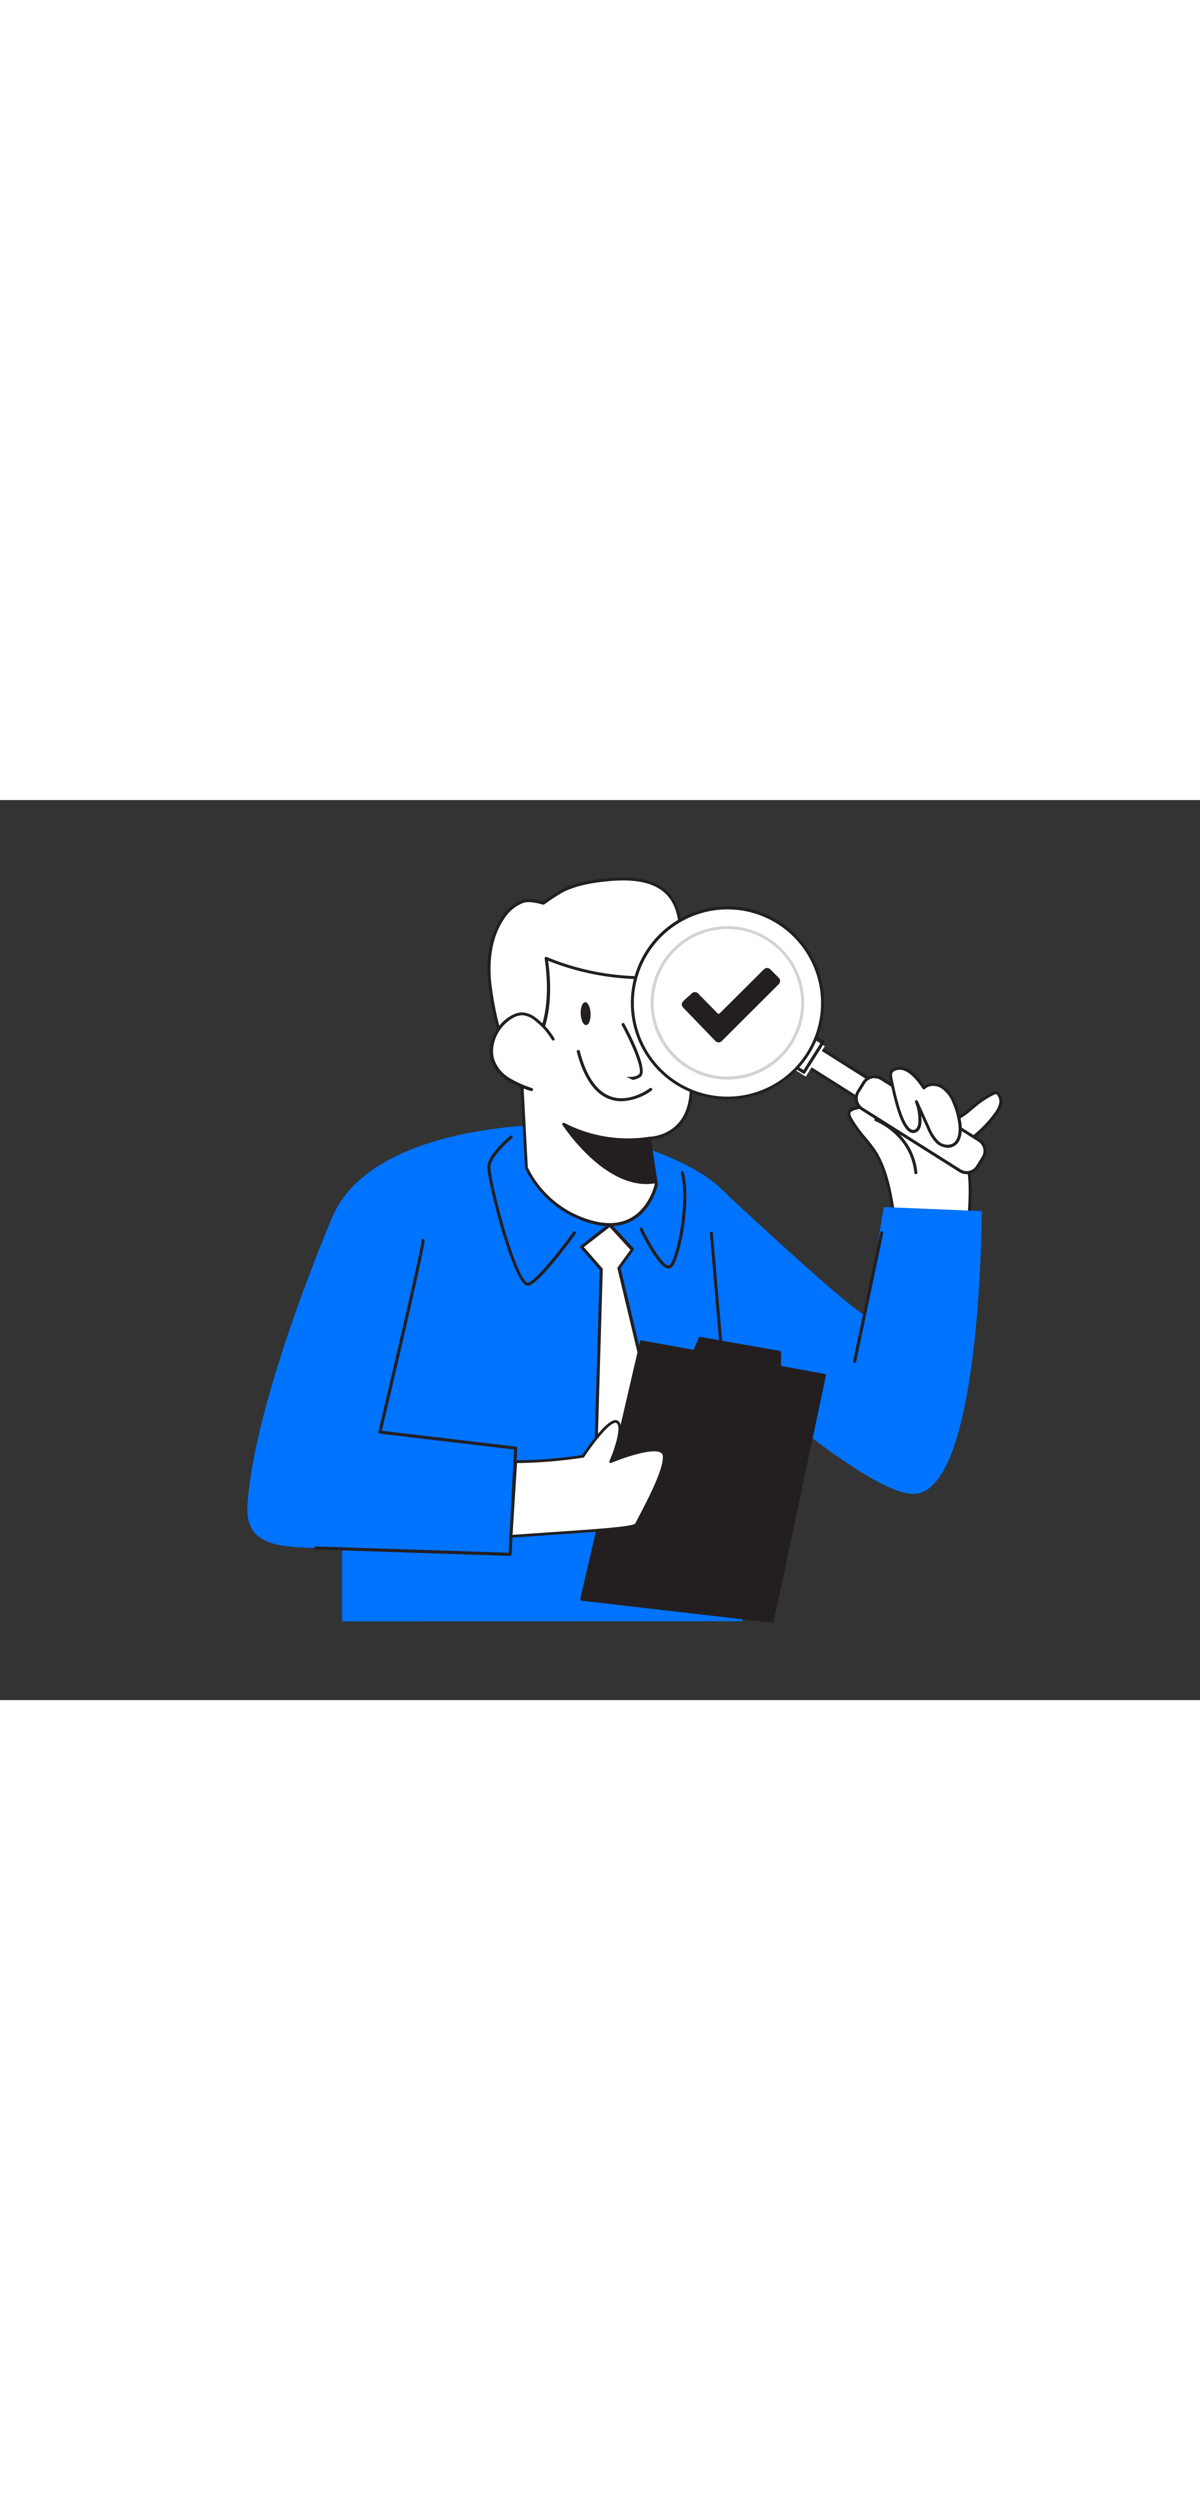 <svg xmlns="http://www.w3.org/2000/svg" viewBox="0 0 400 300" data-imageid="quality-check-flatline" imageName="Quality Check" class="illustrations_image" style="width: 144px;"><rect x="0" y="0" width="400" height="300" fill="#333333" stroke="none"/><g id="_161_quality_check_flatline" data-name="#161_quality_check_flatline"><path d="M299.22,146.81h21.51c2.07-4.26,2.49-9.2,2.61-14,.11-4.35,0-8.78-1.32-12.92a21.89,21.89,0,0,0-26.31-14.44,9.91,9.91,0,0,0-5.12-3.16c-1.91-.41-7.58.14-7.64,2.09a3.45,3.45,0,0,0,.54,1.72c1.95,3.66,5,6.62,7.4,10C296.54,123.87,297.5,136.13,299.22,146.81Z" fill="#fff"/><path d="M320.73,147.31H299.22a.51.51,0,0,1-.5-.42c-.26-1.67-.51-3.38-.77-5.1-1.36-9.31-2.77-18.94-7.47-25.4-.85-1.17-1.8-2.32-2.71-3.44a40.79,40.79,0,0,1-4.72-6.58,4,4,0,0,1-.6-2,1.73,1.73,0,0,1,.76-1.34c1.66-1.31,5.85-1.58,7.49-1.23a10.37,10.37,0,0,1,5.17,3.09,22.84,22.84,0,0,1,15.23,1.68,22.54,22.54,0,0,1,11.39,13.17c1.37,4.21,1.46,8.78,1.35,13.09-.12,4.77-.53,9.79-2.66,14.17A.5.5,0,0,1,320.73,147.31Zm-21.09-1h20.78c1.93-4.14,2.3-8.92,2.42-13.48.13-4.88,0-8.91-1.3-12.75A21.39,21.39,0,0,0,295.83,106a.5.5,0,0,1-.49-.14,9.31,9.31,0,0,0-4.85-3c-1.42-.31-5.32,0-6.67,1-.36.29-.37.51-.37.58a3.2,3.2,0,0,0,.48,1.47,40.9,40.9,0,0,0,4.61,6.42c.92,1.12,1.88,2.29,2.75,3.49,4.84,6.65,6.27,16.4,7.65,25.83C299.17,143.22,299.4,144.78,299.64,146.31Z" fill="#231f20"/><path d="M322.8,103.62c2.69-2.13,5.27-4.51,8.42-5.85a1.49,1.49,0,0,1,.84-.18,1.23,1.23,0,0,1,.69.45,3.93,3.93,0,0,1,.69,3.53,9.66,9.66,0,0,1-1.74,3.29,38.52,38.52,0,0,1-7.07,7.36,14.77,14.77,0,0,1-6.08,3.21c-3.08.63-10.16-2.4-7-6.53.9-1.18,3-1,4.24-1.33A20.56,20.56,0,0,0,322.8,103.62Z" fill="#fff"/><path d="M317.63,116c-2.36,0-5.6-1.3-6.85-3.28a3.42,3.42,0,0,1,.35-4.14c.76-1,2.08-1.15,3.24-1.3a9.16,9.16,0,0,0,1.26-.21,20.45,20.45,0,0,0,6.86-3.86L324,102A30.45,30.45,0,0,1,331,97.31a2,2,0,0,1,1.12-.21,1.7,1.7,0,0,1,1,.61,4.4,4.4,0,0,1,.8,4,10.32,10.32,0,0,1-1.83,3.47,38.58,38.58,0,0,1-7.16,7.45,15.33,15.33,0,0,1-6.29,3.31A4.64,4.64,0,0,1,317.63,116Zm5.48-12a21.34,21.34,0,0,1-7.21,4,9.26,9.26,0,0,1-1.4.24c-1,.13-2.07.26-2.57.91a2.47,2.47,0,0,0-.3,3c1.18,1.89,4.85,3.14,6.82,2.74a14.33,14.33,0,0,0,5.87-3.11,38.16,38.16,0,0,0,7-7.27,9.27,9.27,0,0,0,1.66-3.11,3.43,3.43,0,0,0-.58-3.08.79.79,0,0,0-.4-.28,1.16,1.16,0,0,0-.56.14,29.81,29.81,0,0,0-6.83,4.58l-1.48,1.2Z" fill="#231f20"/><path d="M167.54,82c-1.6-7.18-3.73-14.29-4.37-21.62s.36-15.1,4.52-21.16a13.15,13.15,0,0,1,6.75-5.46c2.46-.75,6.68.63,6.68.63a70.88,70.88,0,0,1,6.35-4.14c4.67-2.33,10-3.18,15.13-3.68,7.37-.71,15.91-.33,20.59,5.4,3.44,4.21,3.74,10.08,3.88,15.51l.37,13.92" fill="#fff"/><path d="M167.54,82.5a.52.52,0,0,1-.5-.41c-.42-1.87-.87-3.75-1.33-5.62a107.51,107.51,0,0,1-3.05-16.07c-.52-6-.15-14.57,4.61-21.5a13.69,13.69,0,0,1,7-5.66c2.25-.68,5.76.27,6.73.56a66.8,66.8,0,0,1,6.22-4c4.93-2.45,10.51-3.26,15.31-3.72,10.27-1,17.15.83,21,5.59,3.7,4.52,3.87,11.05,4,15.81L228,61.37a.52.52,0,0,1-.5.53.51.51,0,0,1-.53-.5l-.37-13.93c-.15-5.76-.55-11.26-3.76-15.19-3.65-4.47-10.24-6.18-20.14-5.22-4.71.46-10.17,1.25-15,3.63a70.51,70.51,0,0,0-6.28,4.1.51.51,0,0,1-.46.07s-4.1-1.32-6.37-.63a12.93,12.93,0,0,0-6.47,5.26c-4.59,6.68-4.94,15-4.43,20.82a106.49,106.49,0,0,0,3,15.92c.45,1.88.91,3.75,1.33,5.64a.51.51,0,0,1-.39.61Z" fill="#231f20"/><path d="M247.46,273.72c-5-92.1,2.92-126.4-1-135.88-9.29-22.32-63.73-29.63-63.73-29.63s-58.91-.3-72,30.89c-3.28,7.84-26,62.26-28.23,95.84-1.13,16.79,16.33,13.4,31.53,14.81v24Z" fill="#0073ff" class="target-color"/><polygon points="210.79 149.75 206.32 155.89 223.77 229.11 213.44 249.9 198.28 229.11 200.41 156.44 193.9 148.95 203.27 141.53 210.79 149.75" fill="#fff"/><path d="M213.44,250.41a.53.53,0,0,1-.42-.21l-15.15-20.79a.46.46,0,0,1-.1-.32l2.12-72.47-6.38-7.34a.52.52,0,0,1-.13-.38.57.57,0,0,1,.2-.36l9.37-7.41a.51.51,0,0,1,.7.05l7.52,8.22a.51.51,0,0,1,0,.65L206.88,156l17.39,73a.47.47,0,0,1,0,.35L213.9,250.13a.5.5,0,0,1-.42.28ZM198.8,229l14.55,20,9.87-19.86-17.4-73a.52.52,0,0,1,.09-.42l4.22-5.8-6.92-7.56L194.64,149l6.16,7.08a.49.49,0,0,1,.13.35Z" fill="#231f20"/><path d="M216.37,112.75l2.37,15.4s-3.5,16.72-20.45,12.79a33.82,33.82,0,0,1-22.86-18.4l-1.9-35.81s12.47-6.81,8.53-34c0,0,18.88,9.13,44,5.7,0,0,6,28,4.12,41.11S216.37,112.75,216.37,112.75Z" fill="#fff"/><path d="M203.21,142.05a22.21,22.21,0,0,1-5-.61A34.65,34.65,0,0,1,175,122.73a.47.47,0,0,1,0-.17L173,86.75a.5.5,0,0,1,.27-.47c.12-.07,12.11-7,8.27-33.47a.55.55,0,0,1,.21-.49.53.53,0,0,1,.53,0A84,84,0,0,0,226,57.93a.52.52,0,0,1,.58.4c.24,1.15,6,28.23,4.12,41.29C229,111.31,219.45,113,217,113.23l2.29,14.84a.61.61,0,0,1,0,.19c-.07.31-1.66,7.59-7.74,11.47A15.08,15.08,0,0,1,203.21,142.05Zm-27.27-19.63a33.54,33.54,0,0,0,22.47,18c4.9,1.14,9.13.61,12.54-1.56,5.37-3.42,7.07-9.91,7.27-10.74l-2.36-15.3a.51.51,0,0,1,.5-.6c.47,0,11.47-.25,13.3-12.76,1.75-12-3.24-36.75-4-40.45a86.35,86.35,0,0,1-42.94-5.43C186,78.12,176,85.8,174.06,87Z" fill="#231f20"/><path d="M207.68,74.83s8,14.76,5.61,17-8.49,0-8.49,0" fill="#fff"/><path d="M209.93,93.3a17.9,17.9,0,0,1-5.3-1,.49.49,0,0,1-.3-.63.51.51,0,0,1,.64-.31c.06,0,5.8,2,8,.06,1.48-1.35-2.45-10.39-5.71-16.37a.5.5,0,0,1,.88-.48c1.37,2.52,8.1,15.22,5.51,17.58A5.45,5.45,0,0,1,209.93,93.3Z" fill="#231f20"/><ellipse cx="195.21" cy="71.2" rx="1.66" ry="3.81" transform="translate(-2.82 8.27) rotate(-2.41)" fill="#231f20"/><ellipse cx="219.81" cy="72.22" rx="1.66" ry="3.81" transform="matrix(1, -0.04, 0.04, 1, -2.84, 9.3)" fill="#231f20"/><path d="M184.39,79.73a23.19,23.19,0,0,0-5.82-6.62,7.87,7.87,0,0,0-4.34-1.91,7,7,0,0,0-3.72,1.11A13.79,13.79,0,0,0,164,81.45a10.93,10.93,0,0,0,.2,5.3,12.17,12.17,0,0,0,5.28,6.35,36.15,36.15,0,0,0,7.71,3.33" fill="#fff"/><path d="M177.17,97l-.17,0a37,37,0,0,1-7.82-3.39,12.59,12.59,0,0,1-5.49-6.62,11.38,11.38,0,0,1-.21-5.56,14.27,14.27,0,0,1,6.77-9.49,7.38,7.38,0,0,1,4-1.17,8.49,8.49,0,0,1,4.63,2,23.84,23.84,0,0,1,6,6.77A.52.52,0,0,1,184,80a22.63,22.63,0,0,0-5.7-6.47,7.58,7.58,0,0,0-4-1.8,6.38,6.38,0,0,0-3.44,1,13.25,13.25,0,0,0-6.28,8.8,10.28,10.28,0,0,0,.19,5,11.57,11.57,0,0,0,5,6.06A35.88,35.88,0,0,0,177.34,96a.51.51,0,0,1,.32.65A.52.52,0,0,1,177.17,97Z" fill="#231f20"/><path d="M216.37,112.75a46.36,46.36,0,0,1-28.43-4.69s14.49,22.28,30.66,19.14Z" fill="#231f20"/><path d="M215.48,128c-5.9,0-12.27-3-18.61-8.82a64.08,64.08,0,0,1-9.35-10.85.5.5,0,0,1,0-.6.49.49,0,0,1,.6-.11,46.26,46.26,0,0,0,28.09,4.64.49.49,0,0,1,.39.08.49.49,0,0,1,.21.33l2.23,14.45a.5.5,0,0,1-.4.57A17.12,17.12,0,0,1,215.48,128Zm-26-18.65c3.61,4.91,15.59,19.55,28.57,17.44L216,113.33A47.7,47.7,0,0,1,189.46,109.35Z" fill="#231f20"/><path d="M282.14,77.2h.43a3.48,3.48,0,0,1,3.48,3.48V108.3a0,0,0,0,1,0,0h-7.39a0,0,0,0,1,0,0V80.69a3.48,3.48,0,0,1,3.48-3.48Z" transform="translate(511.45 -96.58) rotate(122.24)" fill="#fff"/><path d="M292.44,103.36a3.9,3.9,0,0,1-2.11-.62L267,88a.45.45,0,0,1-.22-.32.48.48,0,0,1,.06-.37l3.94-6.26a.5.5,0,0,1,.69-.15L294.8,95.64a4,4,0,0,1,1.25,5.49l-.23.37h0a4,4,0,0,1-2.49,1.76A4.5,4.5,0,0,1,292.44,103.36ZM267.92,87.43l22.94,14.46a2.92,2.92,0,0,0,2.25.39A3,3,0,0,0,295,101l.23-.36a3,3,0,0,0-.93-4.11L271.33,82Zm27.47,13.8h0Z" fill="#231f20"/><rect x="262.37" y="80.56" width="11.94" height="6.71" transform="matrix(-0.53, 0.85, -0.85, -0.53, 482.46, -98.28)" fill="#fff"/><path d="M268,91.25a.5.5,0,0,1-.27-.08l-5.67-3.58a.5.5,0,0,1-.16-.69l6.37-10.09a.49.49,0,0,1,.69-.16l5.67,3.58a.47.47,0,0,1,.22.31.51.51,0,0,1-.06.38L268.41,91a.5.5,0,0,1-.31.22ZM263,87l4.83,3,5.84-9.25-4.83-3Z" fill="#231f20"/><rect x="300.9" y="84.73" width="11.94" height="46.97" rx="4.21" transform="translate(562.11 -93.6) rotate(122.24)" fill="#fff"/><path d="M322.22,124.7a4.67,4.67,0,0,1-2.5-.73l-32.6-20.57a4.71,4.71,0,0,1-1.47-6.5l1.87-3a4.73,4.73,0,0,1,6.5-1.47L326.62,113a4.71,4.71,0,0,1,1.47,6.5l-1.87,3a4.7,4.7,0,0,1-3,2.08A4.63,4.63,0,0,1,322.22,124.7Zm-30.71-32a3.72,3.72,0,0,0-3.15,1.73l-1.87,3a3.67,3.67,0,0,0-.48,2.8,3.71,3.71,0,0,0,1.64,2.32l32.6,20.56a3.73,3.73,0,0,0,5.13-1.16h0l1.87-3a3.71,3.71,0,0,0-1.16-5.12l-32.6-20.56A3.69,3.69,0,0,0,291.51,92.74Z" fill="#231f20"/><path d="M215.68,50.69A31.69,31.69,0,1,0,259.4,40.8,31.71,31.71,0,0,0,215.68,50.69Z" fill="#fff"/><path d="M242.43,99.79a32.17,32.17,0,0,1-27.17-49.36h0a32.19,32.19,0,1,1,27.17,49.36ZM216.1,51a31.2,31.2,0,1,0,19.5-13.78A31.25,31.25,0,0,0,216.1,51Z" fill="#231f20"/><path d="M255.86,46.4a25.07,25.07,0,1,1-34.57,7.83A25.07,25.07,0,0,1,255.86,46.4Z" fill="#fff"/><path d="M242.45,93.17A25.57,25.57,0,1,1,256.13,46h0a25.56,25.56,0,0,1-13.68,47.19ZM242.53,43a24.86,24.86,0,0,0-5.47.61,24.58,24.58,0,1,0,18.54,3.19h0A24.41,24.41,0,0,0,242.53,43Z" fill="#d1d3d4"/><path d="M216.88,96.43s-17.31,13.43-24.13-12.61" fill="#fff"/><path d="M207.16,100.4a11.73,11.73,0,0,1-3.76-.61c-5.09-1.73-8.83-7.06-11.13-15.85a.5.5,0,0,1,1-.25c2.2,8.44,5.73,13.54,10.48,15.15,6.33,2.16,12.79-2.75,12.85-2.8a.5.5,0,1,1,.62.79A18.21,18.21,0,0,1,207.16,100.4Z" fill="#231f20"/><path d="M305.2,110.25c1.08-.5,1.38-1.88,1.42-3.08a17,17,0,0,0-1.13-6.62l3.94,8.67a14.24,14.24,0,0,0,2.91,4.68,4.87,4.87,0,0,0,5.09,1.21c2.45-1.1,2.86-4.4,2.52-7.06a26.54,26.54,0,0,0-1.95-7.22,10.89,10.89,0,0,0-3.93-5.15c-1.87-1.16-4.53-1.25-6.1.27-1.72-2.63-5.27-7.36-9.07-6.42-2.49.61-2.2,2-1.7,4.29C297.89,96.91,300.82,112.3,305.2,110.25Z" fill="#fff"/><path d="M315.94,115.92a6,6,0,0,1-3.94-1.66,14.85,14.85,0,0,1-3-4.84l-1.9-4.19a18.39,18.39,0,0,1,.05,2c-.06,1.81-.65,3-1.71,3.52a2.29,2.29,0,0,1-2.07,0c-3-1.5-5-9.32-6.45-16l-.18-.8c-.47-2.14-.92-4.16,2.07-4.89s6.09,1.42,9.29,6.17a5.85,5.85,0,0,1,6.26,0,11.28,11.28,0,0,1,4.13,5.38,27.65,27.65,0,0,1,2,7.35c.18,1.41.5,6.11-2.81,7.58A4.13,4.13,0,0,1,315.94,115.92Zm-10.45-15.87a.49.49,0,0,1,.45.29l3.94,8.67a14.26,14.26,0,0,0,2.8,4.52,4.37,4.37,0,0,0,4.55,1.12c2.68-1.2,2.38-5.31,2.23-6.54a26.56,26.56,0,0,0-1.92-7.09,10.31,10.31,0,0,0-3.73-4.92c-1.56-1-4-1.22-5.5.21a.47.47,0,0,1-.4.14.51.51,0,0,1-.36-.22c-2.13-3.27-5.34-7-8.53-6.22-1.94.48-1.86,1.32-1.33,3.7l.17.81c.73,3.41,2.95,13.78,5.93,15.27a1.3,1.3,0,0,0,1.2,0h0c.87-.41,1.1-1.66,1.13-2.64a16.41,16.41,0,0,0-1.1-6.43.49.49,0,0,1,.27-.64A.48.48,0,0,1,305.49,100.05Z" fill="#231f20"/><path d="M292,106.55s12,4.45,13.33,17.66" fill="#fff"/><path d="M305.27,124.71a.49.49,0,0,1-.49-.45c-1.27-12.73-12.89-17.2-13-17.24a.51.51,0,0,1-.29-.65.5.5,0,0,1,.64-.29c.13,0,12.32,4.71,13.65,18.08a.5.5,0,0,1-.45.55Z" fill="#231f20"/><path d="M238.06,127.5s50.06,47,50.58,43.92c3.31-19.27,5.94-35.75,5.94-35.75L327.24,137s0,92-22,94.23c-16.66,1.68-74.73-52.69-74.73-52.69Z" fill="#0073ff" class="target-color"/><path d="M246.43,254.25a.52.52,0,0,1-.51-.48l-9.3-109.47a.52.52,0,0,1,1-.08L247,253.69a.51.51,0,0,1-.47.55Z" fill="#231f20"/><path d="M170,251.93h0l-64.74-2.11a.52.52,0,0,1-.5-.54.54.54,0,0,1,.54-.5l64.23,2.1,1.83-34.4-44.79-5.3a.55.55,0,0,1-.36-.22.54.54,0,0,1-.08-.41c5.83-24.63,14.48-61.91,14.38-63.66a.51.51,0,0,1,.38-.61.54.54,0,0,1,.63.4c.38,1.52-11.5,51.93-14.25,63.54l44.69,5.3a.51.51,0,0,1,.45.54l-1.88,35.38A.52.52,0,0,1,170,251.93Z" fill="#231f20"/><polygon points="213.82 180.59 274.85 191.76 257.45 273.72 193.9 266.35 213.82 180.59" fill="#231f20"/><path d="M257.46,274.22h-.06l-63.56-7.36a.53.53,0,0,1-.35-.21.53.53,0,0,1-.08-.4l19.92-85.77a.5.5,0,0,1,.58-.38l61,11.18a.47.47,0,0,1,.32.21.54.54,0,0,1,.08.39l-17.4,81.95A.5.5,0,0,1,257.46,274.22Zm-62.95-8.3,62.55,7.25,17.19-81-60.05-11Z" fill="#231f20"/><path d="M221.37,218.59c-.47-5.35-17.83,1.93-17.83,1.93s4.9-11.16,2.27-13.19-11.47,11.39-11.47,11.39a153.2,153.2,0,0,1-22.43,1.8l-1.56,24.9c24.9-1.8,41.05-2.51,41.82-4.11C213.69,238.12,221.84,223.94,221.37,218.59Z" fill="#fff"/><path d="M170.35,245.87a.42.42,0,0,1-.32-.13.43.43,0,0,1-.14-.35l1.56-24.9a.47.47,0,0,1,.46-.43h0a151.94,151.94,0,0,0,22.16-1.76c1.16-1.73,7.49-11.06,10.78-11.61a1.55,1.55,0,0,1,1.24.28c2.43,1.88-.49,9.76-1.7,12.71,3.24-1.27,13.1-4.87,16.32-2.93a2.24,2.24,0,0,1,1.12,1.8h0c.39,4.54-5,14.83-7.91,20.36-.6,1.13-1.07,2-1.34,2.59-.69,1.45-7.8,2-28.25,3.4-4.26.29-8.92.61-14,1Zm2-24.89-1.5,23.94,13.43-.93c14.92-1,26.7-1.82,27.5-2.89.26-.56.74-1.47,1.34-2.61,2.65-5.06,8.18-15.58,7.81-19.86h0a1.36,1.36,0,0,0-.68-1.1c-2.82-1.7-12.89,1.88-16.52,3.41a.46.46,0,0,1-.6-.61c1.84-4.18,4.12-11.32,2.41-12.64a.64.64,0,0,0-.53-.1c-2.56.43-8.28,8.36-10.27,11.39a.5.5,0,0,1-.31.2A160.9,160.9,0,0,1,172.34,221Z" fill="#231f20"/><path d="M284.89,187.57h-.1a.51.51,0,0,1-.4-.61l9-42.79a.51.51,0,0,1,.61-.4.52.52,0,0,1,.4.61l-9,42.79A.51.51,0,0,1,284.89,187.57Z" fill="#231f20"/><path d="M227.76,67.87a7.55,7.55,0,0,1,.64-.74L230.82,65a1,1,0,0,1,1.64,0l6.19,6.3a1,1,0,0,0,1.74,0l14.49-14.42a1,1,0,0,1,1.75,0l2.54,2.56a1,1,0,0,1,0,1.63L240.31,79.9a1,1,0,0,1-1.57,0q-5.31-5.48-10.61-11a3.62,3.62,0,0,1-.37-.56Z" fill="#231f20"/><path d="M239.53,80.78h0a1.58,1.58,0,0,1-1.14-.54l-10.61-11a3.18,3.18,0,0,1-.33-.48l-.1-.16a.5.5,0,0,1-.08-.27v-.5a.47.47,0,0,1,.12-.32l.19-.23a5.07,5.07,0,0,1,.49-.55c.57-.53,1.16-1.06,1.74-1.58l.69-.61a1.5,1.5,0,0,1,2.33.06l6.18,6.3a1,1,0,0,0,.53.33h0A.93.93,0,0,0,240,71l14.48-14.42a1.79,1.79,0,0,1,1.24-.62,1.81,1.81,0,0,1,1.22.63l2.54,2.56a1.52,1.52,0,0,1,0,2.33L240.66,80.26A1.58,1.58,0,0,1,239.53,80.78ZM228.26,68.23l0,.07a1.91,1.91,0,0,0,.19.28q5.3,5.49,10.61,11a.65.65,0,0,0,.42.24h0a.73.73,0,0,0,.43-.23l18.86-18.83c.33-.33.33-.57,0-.92l-2.54-2.55a1.44,1.44,0,0,0-.52-.34,1,1,0,0,0-.52.33L240.74,71.66a1.77,1.77,0,0,1-1.21.61h0a1.77,1.77,0,0,1-1.23-.63l-6.18-6.3c-.37-.38-.55-.38-1,0l-.68.62c-.58.52-1.16,1-1.73,1.56a4.28,4.28,0,0,0-.4.45l-.08.1Z" fill="#231f20"/><polygon points="230.54 185.93 233.38 179.38 259.85 184.06 259.85 190.97 230.54 185.93" fill="#231f20"/><path d="M259.85,191.47h-.08l-29.31-5a.48.48,0,0,1-.37-.69l2.83-6.55a.5.5,0,0,1,.55-.3l26.47,4.68a.5.5,0,0,1,.41.5V191a.49.49,0,0,1-.18.38A.53.53,0,0,1,259.85,191.47Zm-28.59-5.92,28.09,4.82v-5.9l-25.66-4.53Z" fill="#231f20"/><path d="M176,161.91a1.77,1.77,0,0,1-1.08-.43c-4.74-3.66-12.91-35.9-12.44-39.63.52-4.1,7.25-9.67,7.54-9.91a.52.52,0,0,1,.73.08.51.51,0,0,1-.07.72c-.07.06-6.71,5.55-7.17,9.24-.45,3.53,7.64,35.28,12,38.69.23.17.41.24.55.19,4-1.62,14.86-16.75,15-16.9a.52.52,0,0,1,.72-.12.51.51,0,0,1,.12.72c-.45.63-11.12,15.53-15.43,17.25A1.14,1.14,0,0,1,176,161.91Z" fill="#231f20"/><path d="M222.87,156.14h-.19c-3.34-.37-8.79-11.6-9.4-12.87a.52.52,0,0,1,.25-.69.51.51,0,0,1,.68.24c2.21,4.63,6.49,12.06,8.58,12.29a.57.57,0,0,0,.57-.28c2.54-3.25,6-21.49,3.58-30.47a.52.52,0,0,1,.36-.64.51.51,0,0,1,.63.37c2.54,9.42-1.05,27.91-3.75,31.38A1.62,1.62,0,0,1,222.87,156.14Z" fill="#231f20"/></g></svg>
